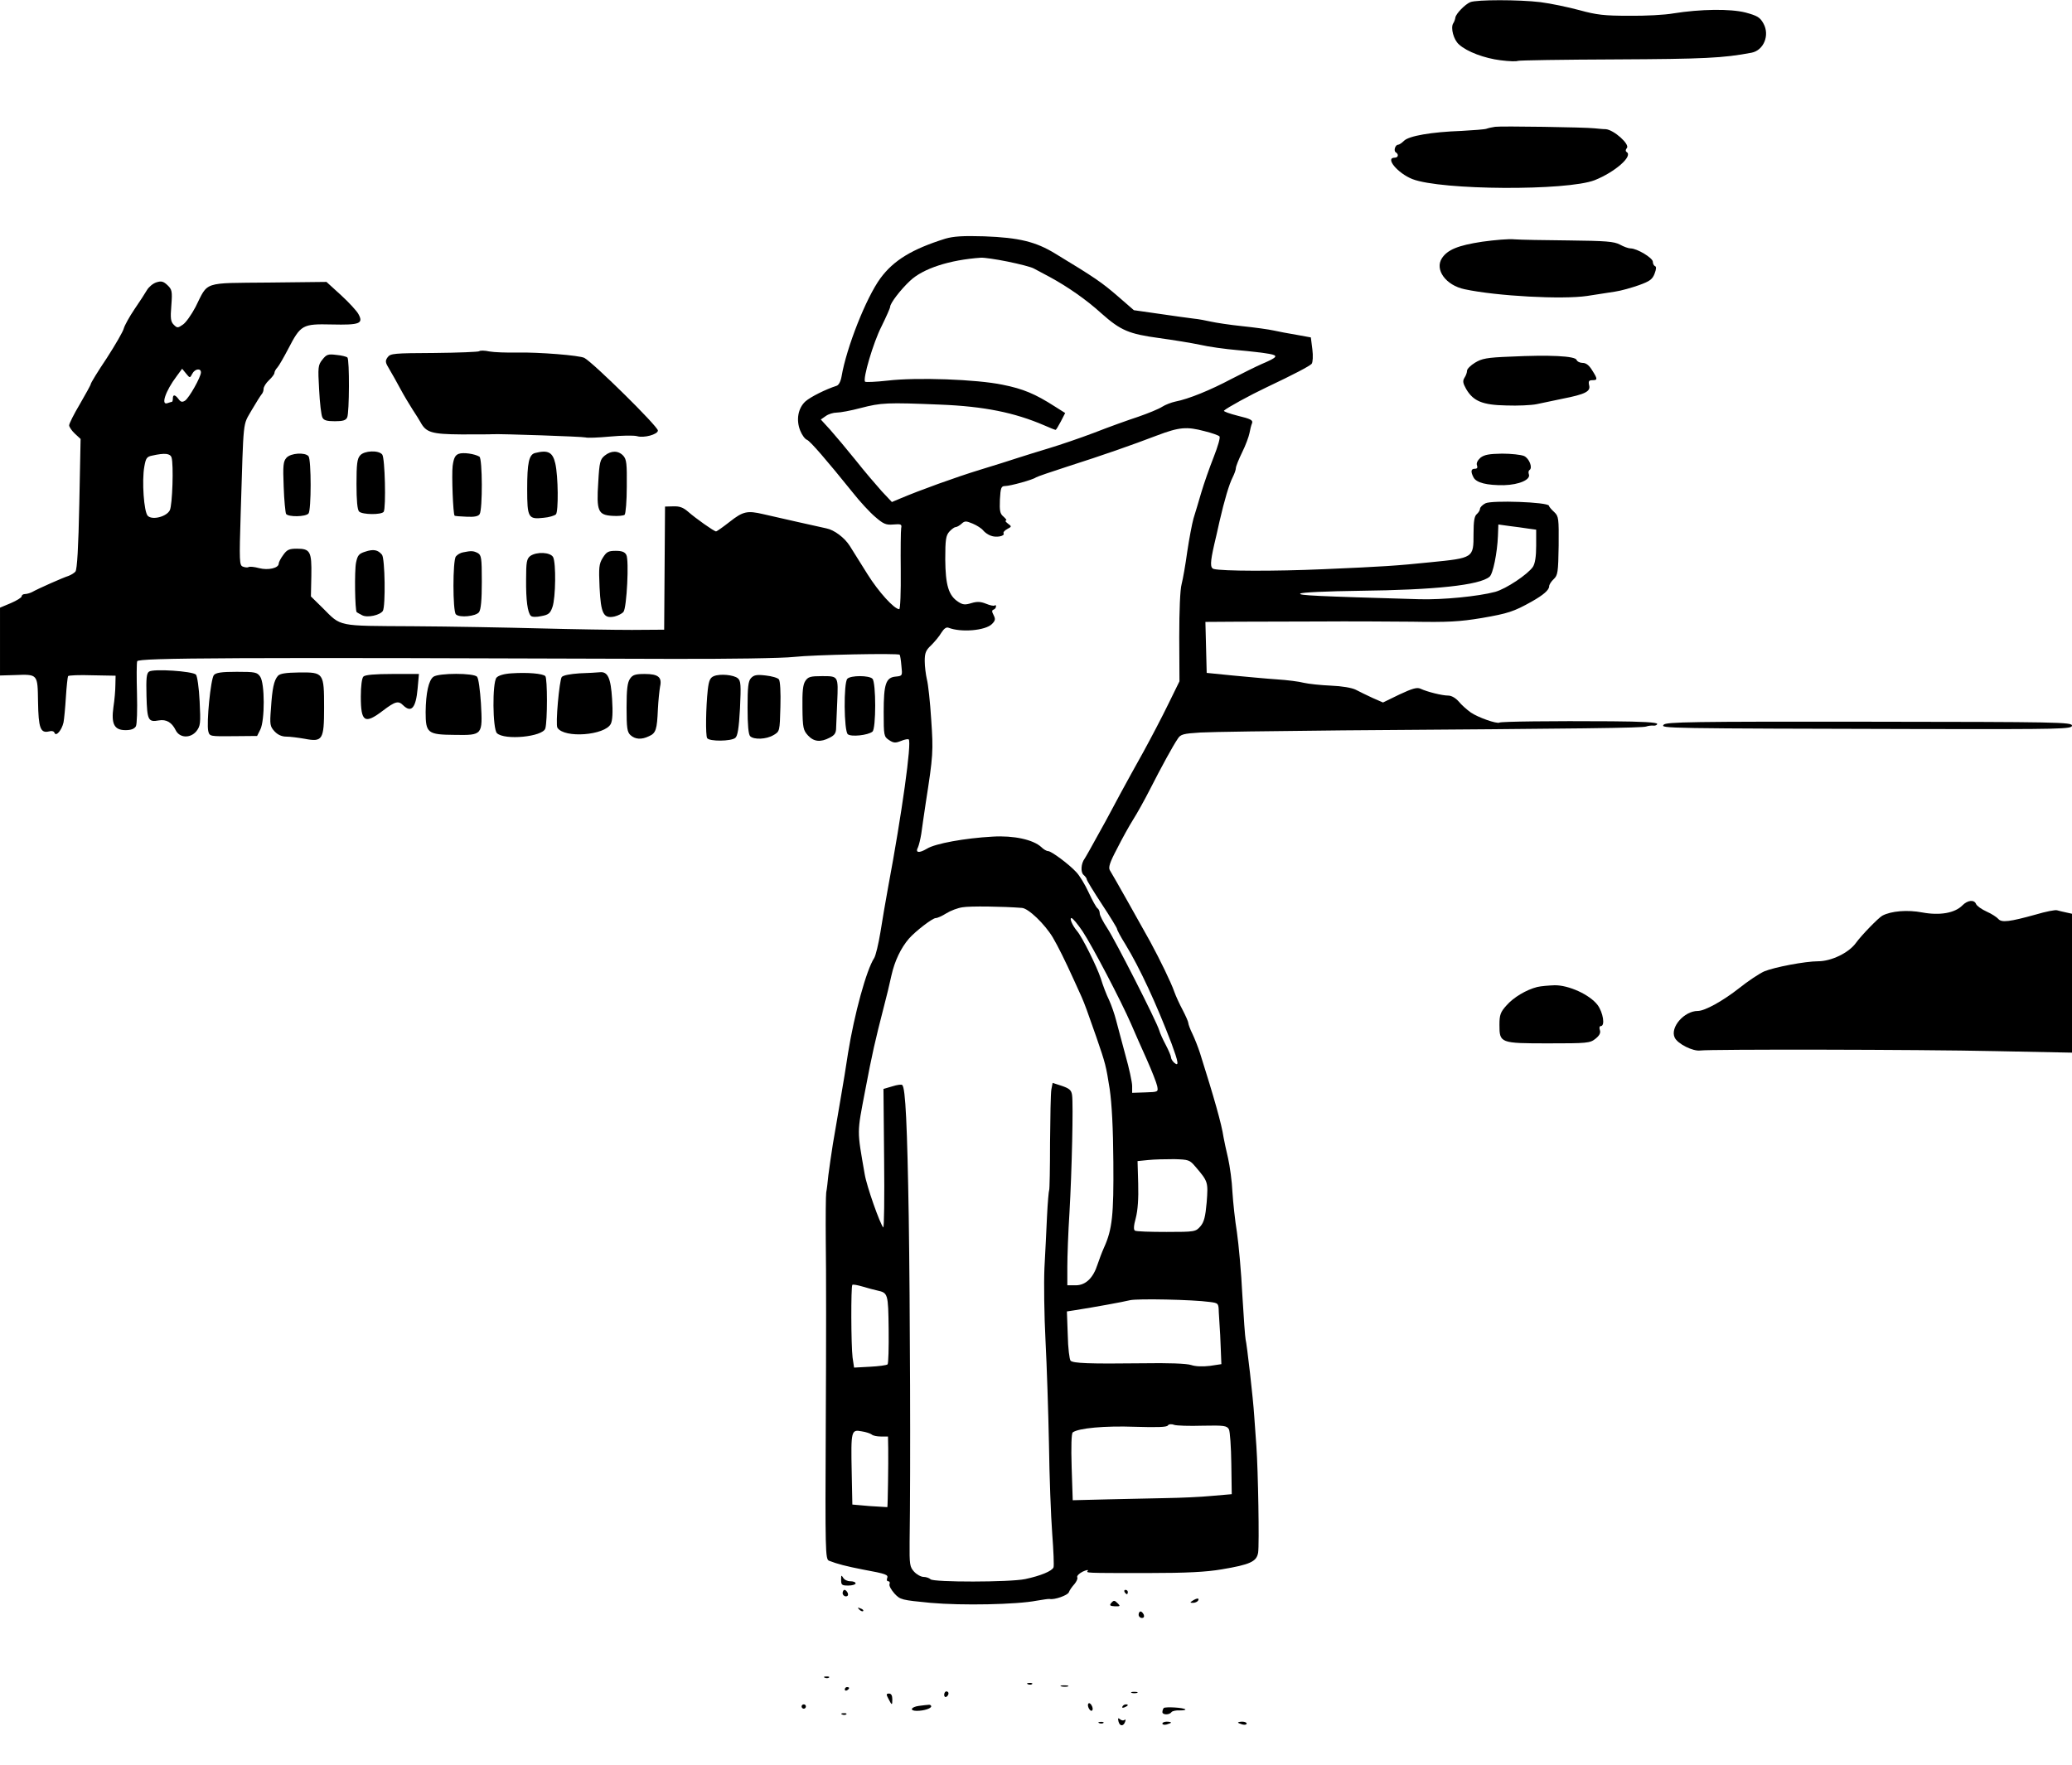 <?xml version="1.0" standalone="no"?>
<!DOCTYPE svg PUBLIC "-//W3C//DTD SVG 20010904//EN"
 "http://www.w3.org/TR/2001/REC-SVG-20010904/DTD/svg10.dtd">
<svg version="1.0" xmlns="http://www.w3.org/2000/svg"
 width="959pt" height="817pt" viewBox="0 0 959 817"
 preserveAspectRatio="xMidYMid meet">

<g transform="translate(0,817) scale(0.1,-0.1)"
fill="#000000" stroke="none">
<path d="M6805 8160 c-24 -10 -66 -53 -69 -71 -1 -8 -5 -20 -10 -27 -13 -21 2
-77 27 -98 37 -34 119 -64 192 -73 39 -5 74 -6 79 -3 5 3 210 6 455 7 408 2
496 6 628 31 56 11 85 81 55 135 -16 29 -28 36 -83 51 -71 18 -209 16 -334 -4
-38 -7 -131 -12 -205 -11 -114 0 -150 4 -230 26 -52 14 -133 31 -180 37 -99
12 -296 12 -325 0z"/>
<path d="M6920 7583 c-14 -2 -32 -6 -40 -9 -8 -3 -60 -7 -115 -10 -140 -5
-244 -23 -267 -46 -10 -10 -22 -18 -27 -18 -13 0 -22 -28 -11 -35 15 -9 12
-25 -5 -25 -46 0 14 -72 82 -99 133 -52 716 -55 844 -5 93 37 178 111 148 130
-6 4 -6 11 1 19 14 17 -60 84 -98 87 -15 0 -38 3 -52 4 -42 5 -433 11 -460 7z"/>
<path d="M4375 7065 c-153 -48 -239 -100 -300 -183 -66 -90 -157 -320 -180
-455 -4 -23 -13 -40 -23 -43 -50 -16 -120 -51 -144 -72 -35 -32 -44 -87 -24
-136 8 -20 22 -39 31 -42 15 -6 91 -94 211 -243 33 -42 80 -93 105 -114 38
-33 50 -38 84 -35 35 3 40 1 36 -17 -2 -11 -3 -100 -2 -197 1 -98 -2 -178 -7
-178 -23 0 -95 79 -147 162 -32 51 -69 110 -82 131 -24 38 -72 74 -108 81 -24
5 -233 52 -293 66 -73 17 -93 13 -154 -35 -32 -25 -60 -45 -64 -45 -9 0 -95
61 -129 91 -23 20 -40 26 -69 25 l-38 -1 -2 -285 -2 -285 -149 -1 c-83 0 -274
3 -425 7 -151 4 -417 9 -590 10 -354 2 -329 -3 -417 85 l-54 53 2 96 c2 112
-5 125 -67 125 -36 0 -46 -5 -63 -29 -12 -16 -21 -34 -21 -40 0 -21 -49 -32
-91 -21 -22 6 -43 8 -48 5 -5 -3 -17 -2 -27 2 -16 6 -17 23 -10 247 14 449 9
403 50 476 21 36 42 69 47 75 5 5 9 16 9 25 0 9 11 27 25 40 14 13 25 28 25
33 0 6 6 18 14 26 8 9 30 48 50 86 58 112 66 116 201 113 130 -3 148 4 124 48
-8 15 -44 54 -81 88 l-67 61 -268 -3 c-308 -3 -278 7 -338 -113 -19 -36 -45
-73 -59 -82 -23 -16 -26 -16 -42 0 -14 14 -16 30 -11 89 5 66 3 74 -18 94 -19
18 -29 20 -51 13 -16 -5 -35 -21 -44 -36 -8 -14 -34 -54 -58 -89 -23 -34 -45
-74 -49 -88 -3 -14 -39 -76 -79 -138 -41 -61 -74 -115 -74 -120 0 -4 -23 -45
-50 -92 -28 -47 -50 -91 -50 -99 0 -7 12 -25 26 -38 l27 -25 -6 -300 c-4 -199
-10 -305 -18 -314 -6 -7 -21 -16 -32 -20 -23 -7 -139 -58 -169 -75 -10 -5 -25
-9 -33 -9 -8 0 -15 -5 -15 -11 0 -5 -22 -19 -50 -31 l-50 -21 0 -157 0 -157
67 2 c109 4 107 6 109 -124 2 -121 11 -146 50 -137 13 4 24 1 26 -6 7 -20 34
12 42 48 3 16 8 69 11 118 3 49 8 92 10 96 2 4 53 6 112 4 l108 -2 -1 -43 c0
-24 -4 -70 -9 -102 -11 -79 4 -107 56 -107 26 0 41 6 48 18 5 9 7 77 5 151 -2
74 -2 142 1 150 5 16 443 18 2460 11 273 -1 530 3 580 9 89 10 482 18 489 10
2 -2 6 -25 8 -51 5 -46 5 -47 -26 -50 -46 -4 -56 -34 -56 -165 0 -109 1 -113
25 -129 21 -14 30 -14 55 -4 17 7 33 10 36 7 14 -14 -31 -340 -96 -687 -11
-58 -26 -150 -35 -205 -9 -55 -22 -109 -29 -120 -36 -55 -92 -260 -121 -440
-8 -55 -24 -152 -35 -215 -11 -63 -26 -155 -35 -205 -8 -49 -17 -115 -21 -145
-3 -30 -7 -66 -10 -80 -2 -14 -3 -117 -2 -230 2 -113 2 -489 0 -836 -3 -600
-2 -632 15 -639 38 -15 81 -26 158 -41 109 -20 117 -24 111 -40 -3 -8 -1 -14
5 -14 6 0 9 -6 6 -13 -3 -8 8 -27 23 -44 27 -29 33 -30 167 -43 146 -13 398
-8 491 10 29 5 56 9 60 8 22 -5 84 17 89 31 3 9 15 26 26 38 10 12 16 26 13
31 -3 6 7 17 24 26 17 8 28 10 25 5 -8 -11 -21 -11 277 -11 182 0 272 5 342
17 132 22 162 36 169 77 6 36 0 382 -8 493 -3 39 -7 102 -10 140 -5 81 -34
333 -40 355 -2 8 -9 101 -15 205 -5 105 -17 235 -25 290 -9 55 -18 140 -21
188 -2 49 -12 119 -20 155 -9 37 -18 81 -21 97 -9 62 -44 184 -109 390 -9 28
-25 68 -35 89 -11 22 -19 45 -19 50 0 6 -12 33 -26 60 -14 26 -32 65 -39 85
-14 41 -66 148 -111 231 -38 69 -173 309 -187 331 -8 13 -1 36 33 100 23 46
57 107 74 134 18 28 53 91 78 140 54 106 107 203 129 235 13 21 26 24 105 29
49 3 346 7 659 10 1116 8 1390 11 1405 18 8 3 23 5 33 4 9 -1 17 3 17 8 0 7
-70 11 -212 12 -274 2 -510 -1 -518 -6 -12 -7 -100 24 -133 47 -18 13 -43 35
-55 50 -15 17 -34 28 -49 28 -28 0 -97 17 -129 32 -16 7 -37 1 -97 -27 l-76
-37 -48 21 c-26 12 -61 29 -78 38 -18 9 -64 17 -115 19 -47 2 -103 8 -125 13
-22 6 -78 13 -125 16 -47 3 -139 12 -205 18 l-120 12 -3 118 -3 118 153 1 c84
0 254 1 378 1 124 1 315 0 425 -1 165 -3 221 0 323 17 122 21 149 30 231 76
55 31 81 54 81 71 0 7 9 22 21 33 19 18 21 31 23 155 1 126 0 136 -20 155 -12
11 -24 24 -25 30 -6 17 -265 26 -294 11 -14 -7 -25 -19 -25 -25 0 -7 -7 -18
-15 -25 -11 -9 -15 -33 -15 -91 0 -112 1 -112 -201 -132 -156 -16 -215 -20
-494 -32 -226 -10 -468 -9 -507 1 -18 5 -17 30 2 114 6 25 17 72 24 105 23
100 45 174 61 205 8 16 15 35 15 43 0 8 13 40 29 73 16 32 31 73 34 89 3 17 8
37 12 46 5 14 -7 20 -65 34 -39 10 -68 20 -65 24 13 13 123 73 195 107 131 62
201 99 211 110 5 7 7 36 3 67 l-7 55 -66 12 c-36 6 -84 15 -106 20 -22 5 -87
14 -145 20 -58 6 -123 16 -145 21 -22 5 -58 12 -80 14 -22 3 -93 12 -158 22
l-119 17 -76 66 c-72 62 -103 84 -288 196 -90 55 -167 74 -329 80 -99 3 -142
0 -180 -11z m289 -106 c54 -11 109 -25 121 -32 12 -6 46 -25 75 -40 81 -44
169 -105 238 -168 89 -79 127 -95 267 -114 66 -9 151 -23 189 -31 38 -9 117
-20 175 -25 58 -5 124 -13 145 -17 45 -8 39 -16 -34 -47 -25 -11 -88 -42 -140
-69 -98 -52 -198 -93 -260 -105 -19 -4 -47 -15 -61 -24 -15 -10 -64 -30 -110
-46 -46 -15 -138 -48 -204 -74 -66 -25 -160 -57 -210 -72 -49 -15 -115 -35
-145 -45 -30 -10 -109 -35 -175 -55 -111 -34 -277 -94 -369 -133 l-38 -16 -47
50 c-25 28 -80 92 -121 144 -41 51 -94 114 -118 141 l-43 47 23 16 c12 9 35
16 51 16 16 0 65 9 110 21 96 25 123 26 367 16 205 -8 346 -37 483 -96 27 -12
50 -21 53 -21 2 0 13 18 24 39 l20 39 -49 31 c-89 57 -145 81 -241 100 -120
25 -397 35 -532 19 -54 -6 -101 -8 -104 -5 -12 12 38 182 76 256 22 45 40 85
40 91 0 16 48 79 92 120 60 57 183 97 328 107 14 1 70 -7 124 -18z m-3774
-519 c12 23 40 27 40 6 0 -21 -55 -119 -74 -131 -13 -8 -20 -6 -30 8 -16 21
-26 22 -26 2 0 -8 -2 -15 -4 -15 -2 0 -11 -3 -20 -6 -33 -13 -11 55 42 125
l25 34 18 -22 c18 -22 18 -22 29 -1z m4685 -266 c33 -8 64 -19 69 -24 5 -5 -7
-46 -27 -97 -19 -48 -45 -122 -57 -163 -12 -41 -28 -95 -36 -120 -7 -25 -20
-94 -29 -154 -8 -59 -20 -127 -26 -150 -7 -25 -11 -120 -11 -246 l1 -204 -51
-104 c-28 -58 -80 -157 -115 -221 -36 -64 -84 -152 -108 -196 -23 -44 -54
-100 -67 -125 -76 -138 -92 -166 -98 -175 -17 -23 -19 -63 -5 -75 8 -7 15 -16
15 -21 0 -5 32 -57 70 -115 39 -59 70 -110 70 -114 0 -5 17 -37 39 -72 67
-110 143 -275 213 -458 32 -87 36 -109 13 -90 -8 7 -15 18 -15 25 0 6 -11 32
-24 57 -13 24 -27 55 -31 69 -12 41 -204 418 -240 472 -19 29 -35 59 -35 69 0
9 -5 20 -10 23 -6 4 -24 36 -41 73 -17 37 -43 80 -58 95 -33 36 -115 97 -130
97 -7 0 -21 8 -32 19 -37 34 -127 54 -225 48 -128 -7 -266 -32 -304 -56 -37
-22 -55 -19 -41 7 4 9 11 37 15 62 3 25 13 90 21 145 34 218 35 237 25 384 -5
80 -14 164 -20 186 -5 22 -10 60 -10 85 0 37 5 50 30 73 16 16 38 42 47 58 12
19 23 27 33 23 59 -23 171 -13 201 17 16 16 17 23 8 41 -9 17 -9 23 0 26 6 2
11 9 11 15 0 5 -3 8 -6 4 -4 -3 -21 0 -40 8 -25 10 -41 11 -68 3 -29 -9 -40
-8 -61 6 -45 29 -59 78 -60 197 0 91 3 110 19 128 11 12 24 21 29 21 6 0 18 7
27 15 15 14 21 14 52 1 19 -8 41 -22 48 -31 8 -10 24 -21 36 -25 25 -10 66 -2
59 11 -3 4 4 13 17 20 21 11 21 12 3 25 -10 8 -15 14 -9 14 5 1 0 8 -11 18
-17 14 -19 27 -17 80 3 54 6 62 24 62 23 0 129 29 143 40 6 4 71 26 145 50
166 53 297 99 415 144 103 39 137 42 220 20z m-4781 -122 c10 -32 4 -220 -8
-244 -15 -30 -81 -47 -102 -26 -18 18 -28 162 -16 228 7 39 11 46 37 51 58 13
83 10 89 -9z m6279 -329 l37 -5 0 -74 c0 -50 -5 -82 -15 -98 -24 -35 -124
-102 -175 -116 -79 -21 -242 -37 -350 -34 -486 14 -560 18 -552 26 6 6 127 11
273 13 352 4 557 26 603 65 16 12 36 111 39 189 l2 53 50 -7 c28 -3 67 -9 88
-12z m-2343 -1756 c30 -2 105 -74 143 -137 25 -43 55 -103 99 -200 11 -25 26
-58 34 -75 14 -32 27 -67 68 -185 43 -125 45 -133 62 -241 10 -69 16 -182 17
-339 2 -244 -5 -311 -43 -395 -10 -22 -23 -57 -30 -78 -20 -63 -55 -97 -101
-97 l-39 0 0 85 c0 47 4 161 10 253 11 191 18 500 12 542 -3 23 -12 31 -47 43
l-43 14 -6 -31 c-3 -17 -5 -127 -6 -245 0 -118 -2 -217 -4 -220 -2 -3 -7 -58
-10 -121 -3 -63 -8 -172 -12 -241 -3 -69 -1 -220 5 -335 6 -115 13 -330 16
-479 2 -148 9 -335 15 -414 6 -79 9 -150 6 -157 -7 -17 -60 -39 -131 -54 -72
-15 -424 -15 -438 -1 -6 6 -21 11 -32 11 -12 0 -32 11 -44 24 -20 22 -22 32
-21 137 5 333 2 1100 -4 1504 -7 426 -15 598 -30 612 -3 4 -24 1 -46 -6 l-41
-12 3 -324 c2 -178 0 -321 -4 -317 -15 16 -77 191 -86 247 -36 208 -36 185 2
385 34 179 46 230 87 390 11 41 27 107 35 145 15 67 44 127 81 170 31 35 109
95 124 95 8 0 30 10 49 22 19 12 53 25 75 28 34 6 187 4 275 -3z m281 -109
c45 -68 178 -322 224 -428 15 -36 48 -109 72 -163 24 -54 46 -110 49 -125 5
-27 5 -27 -55 -29 l-61 -2 0 32 c0 17 -14 82 -31 142 -16 61 -36 133 -43 161
-7 28 -22 71 -33 95 -12 24 -29 69 -38 99 -18 55 -86 192 -110 220 -22 26 -36
60 -26 60 6 0 29 -28 52 -62z m522 -1089 c59 -69 59 -71 52 -165 -6 -67 -12
-91 -29 -111 -22 -25 -25 -26 -157 -26 -74 0 -140 2 -146 6 -7 4 -6 23 4 59 9
35 13 89 11 158 l-3 105 50 5 c28 3 81 4 120 4 66 -2 71 -3 98 -35z m-1473
-573 c50 -11 51 -14 53 -179 1 -85 -1 -159 -5 -163 -4 -4 -41 -9 -81 -11 l-74
-4 -7 47 c-7 56 -8 328 -1 336 3 3 24 -1 48 -8 23 -7 53 -15 67 -18z m1538
-53 c41 -5 42 -6 43 -47 1 -22 3 -52 4 -66 1 -14 4 -59 5 -100 l3 -75 -53 -8
c-34 -4 -66 -3 -87 4 -22 7 -105 10 -226 8 -248 -3 -320 0 -332 12 -5 5 -12
59 -13 119 l-4 109 39 6 c89 14 221 38 253 46 35 8 289 3 368 -8z m-31 -573
c99 2 112 0 121 -17 5 -10 10 -81 11 -159 l2 -141 -93 -8 c-51 -5 -145 -9
-208 -10 -63 -1 -187 -4 -275 -6 l-160 -4 -5 153 c-3 97 -1 156 5 161 27 20
149 31 287 26 101 -3 149 -2 153 6 4 6 16 8 29 3 11 -4 71 -6 133 -4z m-1532
-41 c5 -5 24 -9 42 -9 l33 0 1 -57 c1 -64 -2 -267 -4 -270 -1 0 -38 2 -82 5
l-80 7 -3 150 c-4 193 -2 198 46 189 20 -3 41 -10 47 -15z"/>
<path d="M6860 7051 c-112 -17 -160 -37 -186 -76 -35 -53 18 -126 105 -144
150 -32 453 -48 567 -31 43 7 102 16 129 20 28 4 77 18 111 30 50 18 62 27 72
53 8 21 9 33 2 35 -5 2 -10 11 -10 20 0 18 -73 62 -103 62 -10 0 -32 8 -50 18
-27 14 -63 17 -237 19 -113 1 -225 3 -250 5 -25 3 -92 -3 -150 -11z"/>
<path d="M2218 6544 c-4 -3 -97 -7 -208 -8 -187 -1 -203 -2 -216 -20 -12 -17
-11 -24 8 -55 12 -20 35 -61 51 -91 16 -30 42 -73 56 -95 15 -22 31 -49 37
-59 26 -48 51 -56 189 -57 72 0 137 0 145 1 39 2 416 -11 430 -15 8 -3 59 -1
113 4 53 5 110 6 125 2 32 -10 97 8 97 26 0 19 -296 311 -340 336 -22 12 -213
27 -311 25 -49 -1 -107 1 -129 5 -22 5 -44 5 -47 1z"/>
<path d="M1492 6505 c-20 -25 -21 -35 -15 -138 3 -62 10 -120 15 -129 6 -14
21 -18 58 -18 37 0 51 4 57 18 10 21 11 267 1 277 -4 4 -27 10 -51 12 -39 5
-46 2 -65 -22z"/>
<path d="M6989 6519 c-107 -4 -131 -9 -162 -28 -20 -12 -37 -29 -37 -37 0 -8
-5 -23 -12 -33 -9 -15 -7 -25 8 -52 33 -56 75 -74 186 -76 53 -2 116 1 140 6
24 5 77 16 119 25 107 21 132 34 124 63 -4 18 -1 23 15 23 25 0 25 5 -1 46
-14 23 -28 34 -44 34 -12 0 -25 6 -28 14 -7 18 -124 24 -308 15z"/>
<path d="M1667 6062 c-14 -15 -17 -41 -17 -133 0 -76 4 -119 12 -127 15 -15
104 -16 114 -1 11 19 6 250 -7 265 -17 21 -83 18 -102 -4z"/>
<path d="M2123 6069 c-16 -6 -23 -19 -28 -56 -5 -42 2 -223 9 -230 1 -2 26 -4
55 -5 37 -2 55 2 61 12 14 22 13 257 -1 266 -22 13 -75 21 -96 13z"/>
<path d="M2477 6073 c-29 -7 -37 -46 -37 -167 0 -133 5 -141 76 -133 25 2 51
10 57 16 12 12 11 176 -3 236 -12 52 -34 63 -93 48z"/>
<path d="M2799 6061 c-21 -17 -25 -30 -30 -123 -9 -134 -1 -152 65 -156 27 -2
53 1 57 5 5 5 10 64 10 131 1 105 -1 125 -16 142 -23 25 -56 25 -86 1z"/>
<path d="M1326 6051 c-15 -17 -17 -35 -13 -134 2 -63 8 -120 11 -126 10 -15
91 -14 104 2 13 16 13 248 0 265 -16 19 -82 15 -102 -7z"/>
<path d="M6852 6051 c-13 -12 -20 -25 -16 -35 4 -11 1 -16 -10 -16 -18 0 -20
-13 -6 -40 13 -25 62 -37 141 -36 71 2 125 26 115 51 -3 8 -1 17 3 19 16 10
-1 54 -25 65 -14 6 -60 11 -102 11 -60 -1 -82 -5 -100 -19z"/>
<path d="M1690 5616 c-29 -9 -35 -17 -42 -50 -8 -38 -5 -223 3 -230 2 -2 14
-8 25 -14 24 -13 83 0 96 20 13 22 10 242 -4 260 -19 23 -40 27 -78 14z"/>
<path d="M2143 5613 c-12 -2 -27 -11 -33 -19 -15 -18 -15 -253 0 -268 17 -17
93 -9 107 10 9 12 13 57 13 141 0 111 -2 123 -19 133 -20 10 -29 11 -68 3z"/>
<path d="M2790 5588 c-18 -29 -19 -45 -15 -137 6 -122 18 -146 69 -135 17 4
36 14 42 22 15 21 26 239 13 263 -7 14 -21 19 -49 19 -35 0 -43 -5 -60 -32z"/>
<path d="M2454 5596 c-16 -13 -19 -27 -19 -108 -1 -97 7 -154 22 -169 6 -6 27
-6 49 -1 33 6 41 13 51 42 15 43 17 204 3 231 -13 23 -76 26 -106 5z"/>
<path d="M690 5061 c-12 -8 -14 -31 -12 -113 3 -112 8 -122 57 -113 35 6 60
-9 78 -45 18 -37 68 -39 96 -5 19 25 20 36 15 138 -3 63 -11 117 -17 124 -16
16 -197 28 -217 14z"/>
<path d="M990 5045 c-15 -18 -35 -223 -26 -260 6 -24 8 -24 116 -23 l110 1 15
30 c21 43 21 214 -1 245 -14 20 -23 22 -108 22 -72 0 -96 -4 -106 -15z"/>
<path d="M1286 5041 c-18 -21 -26 -57 -32 -152 -6 -74 -4 -82 17 -105 15 -16
34 -24 54 -24 18 0 56 -5 85 -10 83 -16 90 -5 90 144 0 162 -2 164 -115 163
-64 -1 -89 -5 -99 -16z"/>
<path d="M2368 5053 c-35 -2 -61 -10 -70 -20 -20 -24 -18 -237 2 -257 35 -34
213 -17 224 22 10 33 10 232 0 242 -12 12 -82 18 -156 13z"/>
<path d="M2683 5053 c-44 -3 -76 -9 -83 -17 -11 -15 -30 -221 -20 -235 32 -50
220 -35 247 18 8 16 10 54 6 115 -6 98 -20 128 -57 124 -12 -1 -53 -4 -93 -5z"/>
<path d="M1682 5038 c-7 -7 -12 -43 -12 -93 0 -118 18 -129 102 -65 58 44 72
47 94 25 38 -37 59 -12 67 78 l6 67 -122 0 c-82 0 -127 -4 -135 -12z"/>
<path d="M2006 5037 c-22 -16 -35 -75 -36 -163 0 -98 9 -105 135 -106 129 -2
129 -1 121 146 -4 60 -11 116 -18 123 -14 18 -177 18 -202 0z"/>
<path d="M2916 5028 c-12 -17 -16 -49 -16 -134 0 -95 3 -113 18 -127 22 -20
51 -22 86 -5 32 14 37 31 41 125 2 40 7 87 10 104 10 44 -8 59 -71 59 -43 0
-56 -4 -68 -22z"/>
<path d="M3304 5040 c-17 -7 -23 -20 -28 -62 -9 -82 -11 -212 -3 -225 10 -16
111 -15 130 1 11 8 17 45 22 137 5 108 4 127 -10 139 -19 16 -82 22 -111 10z"/>
<path d="M3476 5031 c-13 -14 -16 -42 -16 -137 0 -80 4 -124 12 -132 17 -17
75 -15 108 5 29 17 29 17 32 131 2 67 -1 120 -7 127 -5 7 -33 15 -61 18 -42 5
-55 2 -68 -12z"/>
<path d="M3727 5017 c-11 -17 -14 -49 -13 -124 1 -93 4 -104 26 -128 27 -29
58 -32 100 -10 24 12 30 22 30 48 1 17 3 70 5 117 5 121 6 120 -70 120 -54 0
-65 -3 -78 -23z"/>
<path d="M3922 5028 c-18 -18 -16 -242 2 -257 15 -13 93 -5 114 12 17 13 17
228 0 245 -16 16 -100 16 -116 0z"/>
<path d="M7700 4815 c-14 -17 -8 -17 1218 -20 625 -1 672 0 672 16 0 16 -65
17 -939 18 -823 1 -940 -1 -951 -14z"/>
<path d="M9083 3979 c-35 -36 -105 -48 -186 -33 -68 13 -144 7 -185 -15 -18
-10 -96 -90 -122 -126 -33 -46 -114 -85 -175 -85 -59 0 -202 -27 -250 -47 -22
-10 -74 -44 -115 -77 -75 -59 -159 -106 -192 -106 -63 0 -129 -76 -107 -123
13 -29 85 -65 119 -60 44 6 1003 5 1368 -3 l352 -7 0 322 0 321 -27 6 c-16 3
-34 8 -42 10 -8 3 -53 -6 -100 -20 -119 -33 -157 -38 -172 -20 -7 8 -31 24
-54 34 -24 11 -45 26 -49 35 -8 21 -38 19 -63 -6z"/>
<path d="M7115 3601 c-51 -13 -110 -48 -143 -86 -27 -30 -32 -43 -32 -89 0
-85 3 -86 227 -86 178 0 192 1 217 21 19 15 25 27 21 40 -4 11 -2 19 4 19 21
0 11 63 -15 98 -37 48 -134 92 -199 91 -27 -1 -63 -4 -80 -8z"/>
<path d="M3893 857 c0 -24 3 -27 33 -27 19 0 34 5 34 10 0 6 -11 10 -25 10
-13 0 -28 7 -33 17 -8 13 -9 11 -9 -10z"/>
<path d="M3900 795 c0 -8 7 -15 15 -15 9 0 12 6 9 15 -4 8 -10 15 -15 15 -5 0
-9 -7 -9 -15z"/>
<path d="M5205 800 c3 -5 8 -10 11 -10 2 0 4 5 4 10 0 6 -5 10 -11 10 -5 0 -7
-4 -4 -10z"/>
<path d="M5520 760 c-13 -8 -13 -10 2 -10 9 0 20 5 23 10 8 13 -5 13 -25 0z"/>
<path d="M5142 748 c-8 -10 -3 -13 18 -14 24 -1 26 1 15 12 -17 17 -20 17 -33
2z"/>
<path d="M3977 719 c7 -7 15 -10 18 -7 3 3 -2 9 -12 12 -14 6 -15 5 -6 -5z"/>
<path d="M5270 695 c0 -8 7 -15 15 -15 9 0 12 6 9 15 -4 8 -10 15 -15 15 -5 0
-9 -7 -9 -15z"/>
<path d="M3818 403 c7 -3 16 -2 19 1 4 3 -2 6 -13 5 -11 0 -14 -3 -6 -6z"/>
<path d="M4758 373 c7 -3 16 -2 19 1 4 3 -2 6 -13 5 -11 0 -14 -3 -6 -6z"/>
<path d="M4913 363 c9 -2 23 -2 30 0 6 3 -1 5 -18 5 -16 0 -22 -2 -12 -5z"/>
<path d="M3910 349 c0 -5 5 -7 10 -4 6 3 10 8 10 11 0 2 -4 4 -10 4 -5 0 -10
-5 -10 -11z"/>
<path d="M4370 324 c0 -8 5 -12 10 -9 6 3 10 10 10 16 0 5 -4 9 -10 9 -5 0
-10 -7 -10 -16z"/>
<path d="M5238 333 c6 -2 18 -2 25 0 6 3 1 5 -13 5 -14 0 -19 -2 -12 -5z"/>
<path d="M4111 308 c17 -34 19 -34 19 -5 0 18 -5 27 -15 27 -13 0 -14 -4 -4
-22z"/>
<path d="M5037 283 c-7 -11 10 -40 18 -31 4 4 3 14 -3 24 -5 9 -12 12 -15 7z"/>
<path d="M3710 270 c0 -5 5 -10 10 -10 6 0 10 5 10 10 0 6 -4 10 -10 10 -5 0
-10 -4 -10 -10z"/>
<path d="M4253 273 c-37 -5 -45 -23 -10 -23 33 0 67 11 67 21 0 5 -6 8 -12 7
-7 0 -28 -3 -45 -5z"/>
<path d="M5195 270 c-3 -6 1 -7 9 -4 18 7 21 14 7 14 -6 0 -13 -4 -16 -10z"/>
<path d="M5386 263 c-3 -4 -6 -12 -6 -19 0 -13 32 -14 42 0 3 5 20 9 38 8 18
0 29 2 26 5 -8 8 -92 13 -100 6z"/>
<path d="M3898 233 c7 -3 16 -2 19 1 4 3 -2 6 -13 5 -11 0 -14 -3 -6 -6z"/>
<path d="M5177 200 c6 -23 24 -22 31 1 3 8 1 11 -3 7 -5 -4 -14 -3 -21 3 -9 8
-11 5 -7 -11z"/>
<path d="M5088 193 c7 -3 16 -2 19 1 4 3 -2 6 -13 5 -11 0 -14 -3 -6 -6z"/>
<path d="M5380 191 c0 -5 9 -7 20 -4 11 3 20 7 20 9 0 2 -9 4 -20 4 -11 0 -20
-4 -20 -9z"/>
<path d="M5730 196 c0 -2 9 -6 20 -9 11 -3 20 -1 20 4 0 5 -9 9 -20 9 -11 0
-20 -2 -20 -4z"/>
</g>
</svg>
